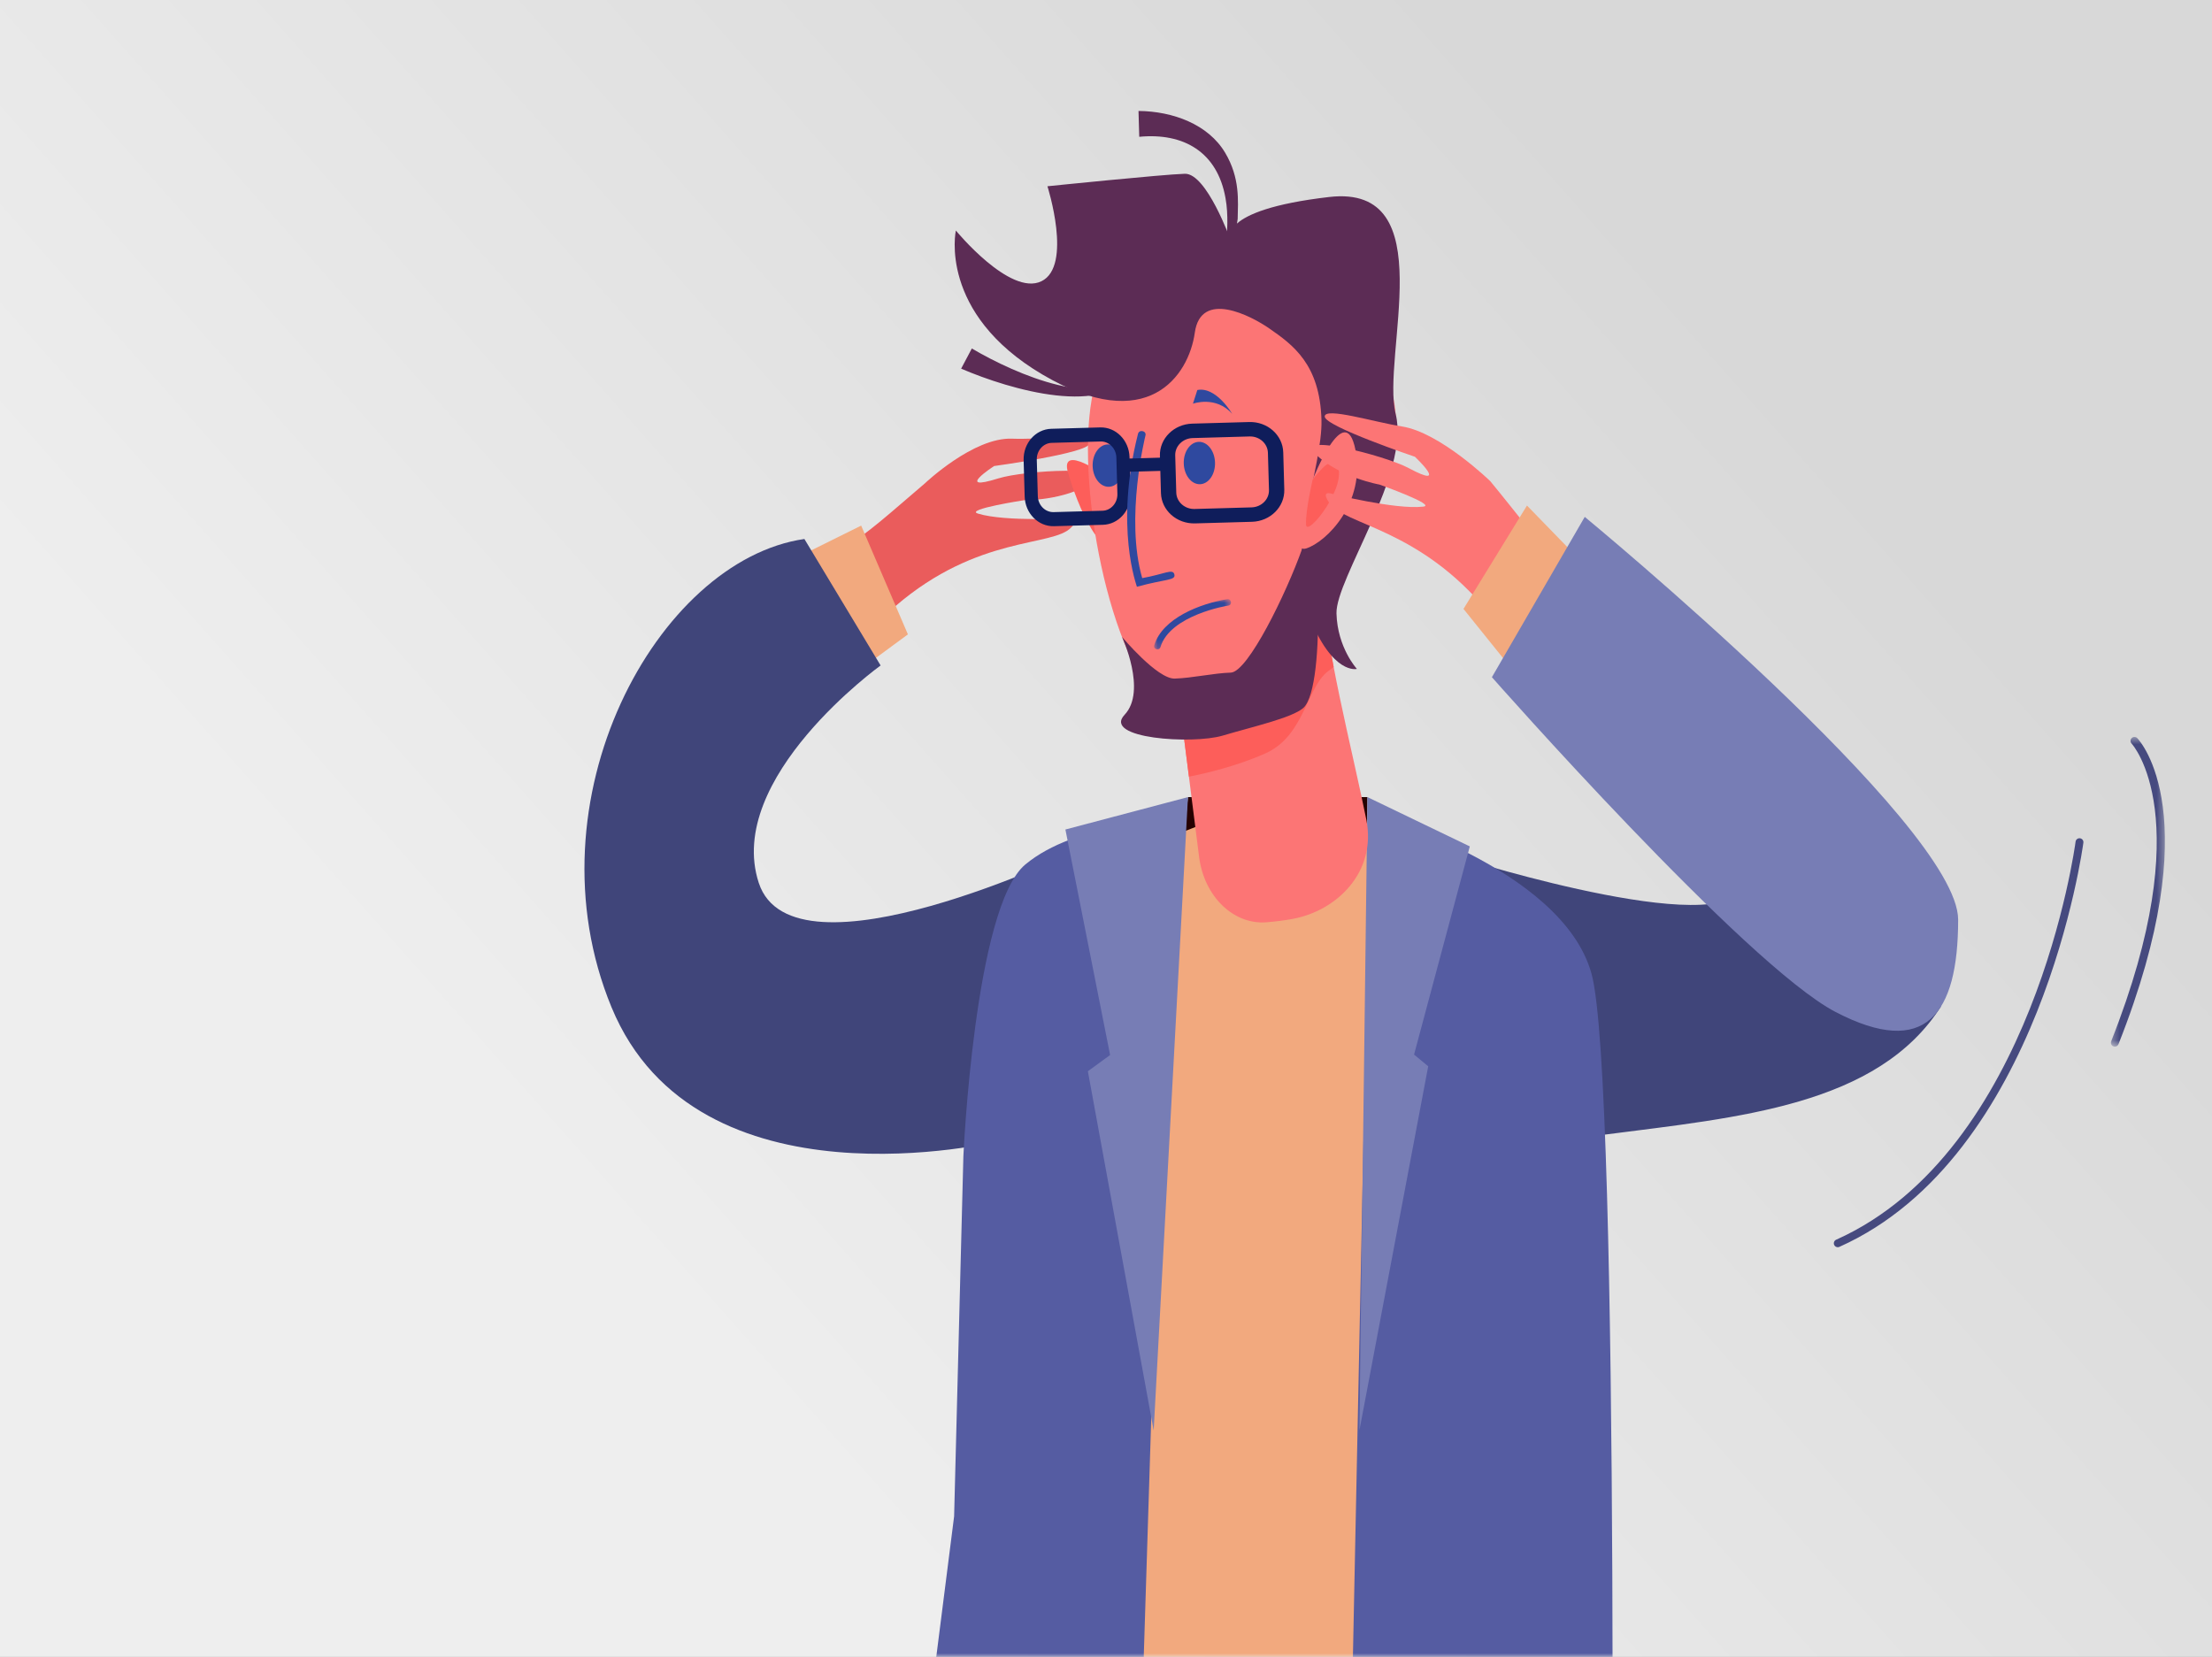 <?xml version="1.0" encoding="UTF-8"?>
<svg width="299px" height="224px" viewBox="0 0 299 224" version="1.1" xmlns="http://www.w3.org/2000/svg" xmlns:xlink="http://www.w3.org/1999/xlink">
    <rect x="0" y="0" width="299" height="224" fill="#333333" stroke="none"/>
    <!-- Generator: Sketch 61.1 (89650) - https://sketch.com -->
    <title>mi-klachtenregeling</title>
    <desc>Created with Sketch.</desc>
    <defs>
        <linearGradient x1="23.917%" y1="68.65%" x2="84%" y2="28.94%" id="linearGradient-1">
            <stop stop-color="#EEEEEE" offset="0%"></stop>
            <stop stop-color="#D8D8D8" offset="100%"></stop>
        </linearGradient>
        <rect id="path-2" x="0" y="0" width="299" height="224"></rect>
        <polygon id="path-4" points="0.334 0.506 7.638 0.506 7.638 42.374 0.334 42.374"></polygon>
        <polygon id="path-6" points="1.89652093e-05 5e-05 10.396 5e-05 10.396 6.798 1.89652093e-05 6.798"></polygon>
    </defs>
    <g id="Symbols" stroke="none" stroke-width="1" fill="none" fill-rule="evenodd">
        <g id="Klachtenregeling">
            <g id="klachtenregeling">
                <g id="mi-klachtenregeling">
                    <mask id="mask-3" fill="white">
                        <use xlink:href="#path-2"></use>
                    </mask>
                    <use id="Mask" fill="url(#linearGradient-1)" xlink:href="#path-2"></use>
                    <g id="Group-77" mask="url(#mask-3)">
                        <g transform="translate(79, 15)">
                            <path d="M46.025,50.34 C46.025,50.34 52.571,44.113 57.774,44.305 C61.535,44.444 68.507,43.668 68.266,44.974 C68.024,46.279 55.37,48.005 55.37,48.005 C55.37,48.005 49.881,51.58 55.964,49.67 C59.456,48.574 72.384,47.832 68.579,50.274 C64.774,52.716 59.484,52.615 59.484,52.615 C59.484,52.615 51.367,53.86 53.174,54.426 C56.851,55.578 65.722,55.06 65.722,55.06 C65.722,55.06 67.18,54.856 65.798,56.308 C63.262,58.975 53.255,57.292 42.042,66.938 C34.75,73.209 24.251,80.86 14.962,85.691 C12.306,79.914 9.929,77.063 11.1,71.015 C35.56,60.408 36.519,58.406 46.025,50.34" id="Fill-1" fill="#EA5C5C"></path>
                            <polygon id="Fill-3" fill="#F2A97E" points="37.406 56.058 43.724 70.764 30.231 80.676 22.446 63.471"></polygon>
                            <path d="M29.732,57.866 L40.034,74.965 C40.034,74.965 18.935,90.162 23.56,104.344 C28.186,118.526 66.651,99.959 66.651,99.959 L55.92,139.288 C55.92,139.288 15.227,149.185 3.664,121.179 C-7.898,93.174 9.851,60.738 29.732,57.866" id="Fill-5" fill="#40457A"></path>
                            <path d="M156.799,103.872 C156.799,113.049 118.878,101.114 118.878,101.114 C118.878,101.114 120.072,140.701 138.033,138.375 C155.994,136.05 174.812,134.5 183.374,121.053 L156.799,103.872 Z" id="Fill-7" fill="#40457A"></path>
                            <polygon id="Fill-9" fill="#260101" points="81.58 92.762 105.841 92.762 105.057 177.294 72.845 179.596"></polygon>
                            <path d="M131.726,115.244 C124.082,106.146 106.391,91.63 86.889,95.133 L58.073,106.335 L55.138,151.307 L55.159,240.051 L127.816,240.934 L134.726,154.55 C134.726,154.55 139.369,124.342 131.726,115.244" id="Fill-13" fill="#F2A97E"></path>
                            <path d="M79.155,95.978 L73.739,268.228 L40.034,268.228 L49.97,189.99 L51.221,141.328 C51.221,141.328 52.729,107.585 59.594,101.871 C66.459,96.154 79.155,95.978 79.155,95.978" id="Fill-15" fill="#555CA2"></path>
                            <path d="M106.21,95.037 L102.661,268.227 L138.76,268.227 C138.76,268.227 140.118,130.961 136.122,116.61 C132.126,102.26 106.21,95.037 106.21,95.037" id="Fill-17" fill="#555CA2"></path>
                            <polygon id="Fill-19" fill="#777DB5" points="65.013 97.142 81.58 92.761 76.945 178.389 68.049 129.821 71.055 127.629"></polygon>
                            <polygon id="Fill-21" fill="#777DB5" points="104.751 178.39 105.841 92.762 119.676 99.425 112.141 127.569 114.053 129.152"></polygon>
                            <path d="M68.53,42.154 C68.53,42.154 70.754,40.629 72.307,40.585 L71.437,39.223 C71.437,39.223 68.485,40.57 68.53,42.154" id="Fill-28" fill="#2F499F"></path>
                            <path d="M79.772,74.732 L83.085,100.845 C83.766,106.211 87.749,110.046 92.21,109.682 C93.337,109.59 94.519,109.447 95.707,109.231 C101.656,108.154 107.103,102.935 105.691,95.823 C103.877,86.699 99.898,71.553 99.737,63.504 C99.471,50.334 79.582,68.013 79.772,74.732" id="Fill-30" fill="#FC7575"></path>
                            <path d="M99.736,63.505 C99.47,50.334 79.582,68.014 79.771,74.733 L81.709,89.997 C83.752,89.598 88.122,88.61 92.075,86.838 C97.46,84.423 97.616,77.575 100.779,75.555 C100.937,75.453 101.102,75.321 101.271,75.165 C100.423,70.728 99.798,66.594 99.736,63.505" id="Fill-32" fill="#FD5E5A"></path>
                            <path d="M52.364,32.112 C58.373,35.655 70.081,40.697 74.227,35.148 C70.572,41.466 57.673,37.738 50.919,34.839 L52.364,32.112 Z" id="Fill-34" fill="#5C2C55"></path>
                            <path d="M70.528,49.397 C70.528,49.397 64.171,44.79 65.368,48.909 C66.564,53.028 69.997,61.862 73.114,58.294 C76.231,54.727 70.528,49.397 70.528,49.397" id="Fill-36" fill="#FD5E5A"></path>
                            <path d="M84.043,25.013 C83.091,26.012 72.296,25.549 69.081,36.711 C65.867,47.874 70.631,73.082 77.678,79.682 C84.726,86.283 92.44,81.791 98.189,70.169 C103.939,58.547 115.335,43.494 106.351,32.839 C101.577,27.178 84.043,25.013 84.043,25.013" id="Fill-38" fill="#FC7575"></path>
                            <path d="M72.665,71.105 C72.665,71.105 76.063,78.402 73.014,81.629 C69.962,84.858 82.212,85.656 86.278,84.446 C90.345,83.236 95.619,82.059 97.162,80.716 C100.456,77.848 99.156,53.168 97.005,59.214 C94.854,65.259 89.67,75.867 87.368,75.931 C85.065,75.997 82.137,76.671 79.782,76.739 C77.428,76.804 72.665,71.105 72.665,71.105" id="Fill-40" fill="#5C2C55"></path>
                            <path d="M82.502,29.979 C81.687,35.828 76.083,43.986 61.93,35.645 C47.775,27.303 50.205,16.163 50.205,16.163 C50.205,16.163 57.515,25.085 61.77,23.023 C66.024,20.962 62.583,10.181 62.583,10.181 C62.583,10.181 78.222,8.575 81.159,8.492 C84.098,8.409 87.343,17.448 87.343,17.448 C87.343,17.448 85.22,13.428 100.656,11.633 C116.093,9.838 107.672,33.087 109.659,40.995 C111.648,48.904 101.524,63.276 101.655,67.933 C101.787,72.591 104.415,75.431 104.415,75.431 C104.415,75.431 101.107,76.302 97.94,68.234 C94.771,60.164 99.802,47.99 99.627,41.779 C99.414,34.233 95.773,31.625 92.542,29.383 C90.134,27.713 83.317,24.128 82.502,29.979" id="Fill-42" fill="#5C2C55"></path>
                            <path d="M98.433,49.85 C98.433,49.85 94.794,60.007 97.548,59.147 C100.301,58.285 105.63,52.956 104.221,45.828 C102.812,38.702 98.433,49.85 98.433,49.85" id="Fill-44" fill="#FC7575"></path>
                            <path d="M98.433,49.85 C98.433,49.85 100.765,46.581 101.605,47.679 C103.561,50.242 97.59,57.886 97.535,55.895 C97.478,53.903 98.433,49.85 98.433,49.85" id="Fill-46" fill="#FD5E5A"></path>
                            <path d="M85.237,47.538 C85.282,49.119 84.372,50.429 83.205,50.461 C82.038,50.494 81.055,49.238 81.011,47.657 C80.966,46.075 81.876,44.767 83.044,44.733 C84.211,44.701 85.193,45.956 85.237,47.538" id="Fill-48" fill="#2F499F"></path>
                            <path d="M72.923,47.885 C72.966,49.467 72.056,50.777 70.89,50.809 C69.723,50.842 68.74,49.586 68.695,48.005 C68.651,46.423 69.561,45.114 70.728,45.081 C71.896,45.048 72.878,46.304 72.923,47.885" id="Fill-50" fill="#2F499F"></path>
                            <path d="M82.846,37.727 L82.253,39.572 C82.253,39.572 85.35,38.45 87.558,40.947 C87.558,40.947 85.401,37.228 82.846,37.727" id="Fill-52" fill="#2F499F"></path>
                            <path d="M72.04,51.767 C72.074,52.992 71.172,54.014 70.028,54.047 L63.42,54.233 C62.276,54.264 61.317,53.294 61.283,52.069 L61.144,47.153 C61.109,45.926 62.013,44.904 63.156,44.871 L69.765,44.685 C70.907,44.654 71.866,45.623 71.901,46.849 L72.04,51.767 Z M69.711,42.782 L63.102,42.968 C60.976,43.029 59.303,44.923 59.366,47.202 L59.506,52.12 C59.57,54.398 61.347,56.197 63.474,56.136 L70.082,55.95 C72.21,55.891 73.882,53.995 73.817,51.717 L73.679,46.797 C73.614,44.52 71.839,42.721 69.711,42.782 L69.711,42.782 Z" id="Fill-54" fill="#0F1D5B"></path>
                            <path d="M92.53,51.248 C92.565,52.503 91.509,53.554 90.177,53.592 L82.479,53.809 C81.147,53.846 80.035,52.855 79.999,51.602 L79.857,46.564 C79.822,45.311 80.877,44.26 82.21,44.222 L89.907,44.005 C91.239,43.967 92.352,44.957 92.387,46.211 L92.53,51.248 Z M89.852,42.055 L82.155,42.271 C79.676,42.342 77.72,44.289 77.787,46.623 L77.928,51.66 C77.995,53.993 80.057,55.828 82.535,55.758 L90.232,55.541 C92.711,55.471 94.666,53.523 94.6,51.189 L94.459,46.152 C94.393,43.819 92.331,41.984 89.852,42.055 L89.852,42.055 Z" id="Fill-56" fill="#0F1D5B"></path>
                            <path d="M74.679,64.325 C74.679,64.224 71.616,56.294 74.827,43.644 C74.988,43.018 75.994,43.239 75.835,43.867 C75.807,43.98 73.053,55.071 75.395,63.156 C78.421,62.615 79.526,61.824 79.739,62.652 C79.956,63.494 78.595,63.248 74.679,64.325" id="Fill-58" fill="#2F499F"></path>
                            <polygon id="Fill-60" fill="#0F1D5B" points="78.319 48.647 72.975 48.798 72.924 47.011 78.268 46.86"></polygon>
                            <path d="M74.894,0 C79.54,0.042 84.32,1.807 86.605,5.649 C88.642,9.066 88.345,12.19 88.3,14.592 L87.855,17.513 L86.83,17.382 C86.828,16.603 87.085,14.13 86.654,11.778 C85.55,5.555 81.007,2.918 74.993,3.494 L74.894,0 Z" id="Fill-62" fill="#5C2C55"></path>
                            <path d="M122.438,50.046 C122.438,50.046 115.653,43.455 110.499,42.653 C106.776,42.074 100.038,39.983 100.064,41.315 C100.088,42.647 112.264,46.753 112.264,46.753 C112.264,46.753 117.087,51.318 111.41,48.279 C108.151,46.536 95.543,43.344 98.894,46.473 C102.242,49.602 107.466,50.51 107.466,50.51 C107.466,50.51 115.254,53.279 113.382,53.492 C109.576,53.928 100.927,51.727 100.927,51.727 C100.927,51.727 99.525,51.248 100.65,52.942 C102.713,56.05 112.837,56.299 122.306,67.928 C128.464,75.49 136.296,89.551 144.654,96.074 C148.207,90.895 152.399,86.163 152.23,79.987 C132.136,63.625 130.483,59.796 122.438,50.046" id="Fill-66" fill="#FC7575"></path>
                            <polygon id="Fill-68" fill="#F2A97E" points="127.404 53.343 118.822 67.319 126.247 76.549 135.378 61.553"></polygon>
                            <path d="M135.214,54.878 L122.663,76.549 C122.663,76.549 156.995,115.514 169.133,121.819 C181.271,128.125 185.686,122.17 185.686,109.333 C185.686,96.496 135.214,54.878 135.214,54.878" id="Fill-70" fill="#777DB5"></path>
                            <path d="M169.413,153.612 C169.21,153.612 169.017,153.496 168.928,153.299 C168.808,153.031 168.928,152.716 169.196,152.597 C195.925,140.647 201.508,99.204 201.56,98.787 C201.597,98.495 201.862,98.289 202.155,98.327 C202.444,98.364 202.651,98.63 202.614,98.921 C202.56,99.343 196.896,141.377 169.629,153.566 C169.559,153.597 169.485,153.612 169.413,153.612" id="Fill-72" fill="#464A7F"></path>
                            <g id="Group-76" stroke-width="1" fill="none" transform="translate(206, 84.124)">
                                <mask id="mask-5" fill="white">
                                    <use xlink:href="#path-4"></use>
                                </mask>
                                <g id="Clip-75"></g>
                                <path d="M0.865,42.374 C0.8,42.374 0.733,42.362 0.669,42.337 C0.397,42.229 0.263,41.92 0.371,41.647 C12.317,11.483 3.229,1.501 3.136,1.403 C2.934,1.192 2.94,0.856 3.151,0.653 C3.364,0.45 3.7,0.459 3.903,0.67 C4.302,1.086 13.553,11.247 1.358,42.039 C1.275,42.248 1.076,42.374 0.865,42.374" id="Fill-74" fill="#464A7F" mask="url(#mask-5)"></path>
                            </g>
                        </g>
                    </g>
                    <g id="mouth" mask="url(#mask-3)">
                        <g transform="translate(156, 81)">
                            <mask id="mask-7" fill="white">
                                <use xlink:href="#path-6"></use>
                            </mask>
                            <g id="Clip-2" stroke="none" fill="none"></g>
                            <path d="M9.894,0.006 C10.465,-0.082 10.602,0.786 10.028,0.867 C9.947,0.877 2.167,2.136 0.857,6.488 C0.689,7.041 -0.145,6.789 0.022,6.236 C1.123,2.581 6.217,0.602 9.894,0.006" id="Fill-1" stroke="none" fill="#2F499F" fill-rule="evenodd" mask="url(#mask-7)"></path>
                        </g>
                    </g>
                </g>
            </g>
        </g>
    </g>
</svg>
